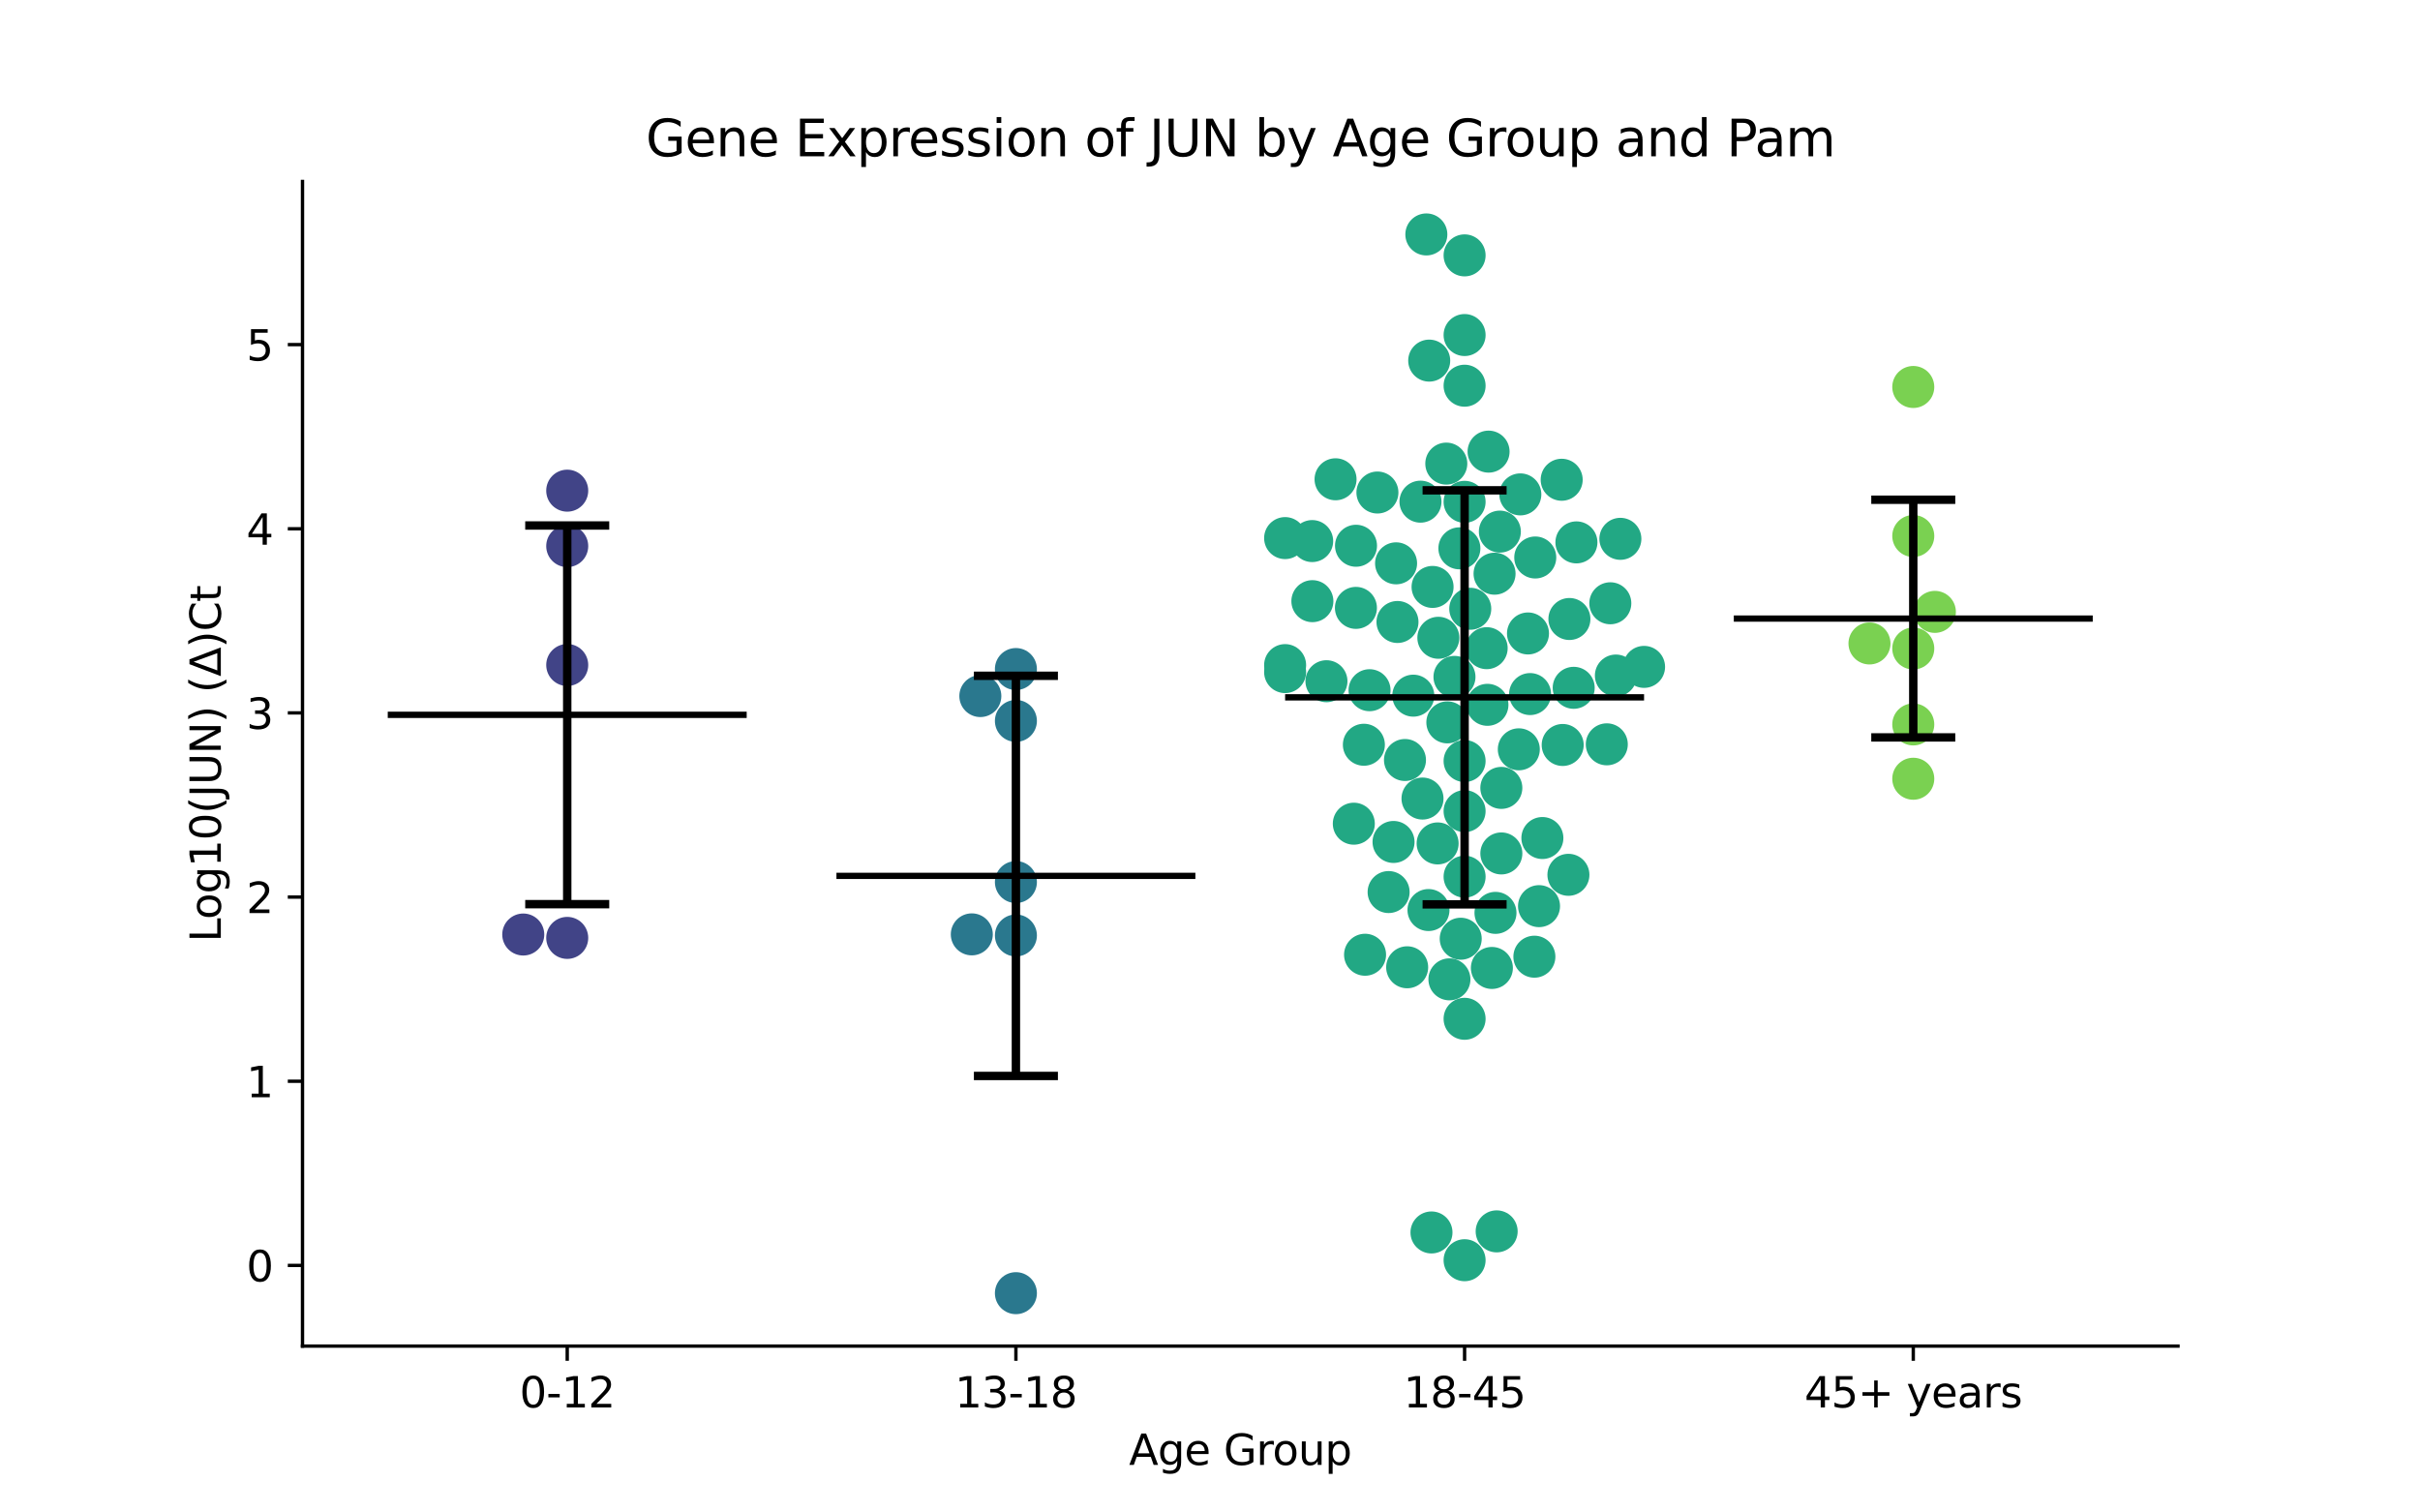 <?xml version="1.0" encoding="utf-8" standalone="no"?>
<!DOCTYPE svg PUBLIC "-//W3C//DTD SVG 1.1//EN"
  "http://www.w3.org/Graphics/SVG/1.1/DTD/svg11.dtd">
<svg xmlns:xlink="http://www.w3.org/1999/xlink" width="576pt" height="360pt" viewBox="0 0 576 360" xmlns="http://www.w3.org/2000/svg" version="1.1">
 <defs>
  <style type="text/css">*{stroke-linejoin: round; stroke-linecap: butt}</style>
 </defs>
 <g id="figure_1">
  <g id="patch_1">
   <path d="M 0 360 
L 576 360 
L 576 0 
L 0 0 
z
" style="fill: #ffffff"/>
  </g>
  <g id="axes_1">
   <g id="patch_2">
    <path d="M 72 320.4 
L 518.4 320.4 
L 518.4 43.2 
L 72 43.2 
z
" style="fill: #ffffff"/>
   </g>
   <g id="PathCollection_1">
    <defs>
     <path id="C0_0_8f6d5e9f08" d="M 0 5 
C 1.326 5 2.598 4.473 3.536 3.536 
C 4.473 2.598 5 1.326 5 -0 
C 5 -1.326 4.473 -2.598 3.536 -3.536 
C 2.598 -4.473 1.326 -5 0 -5 
C -1.326 -5 -2.598 -4.473 -3.536 -3.536 
C -4.473 -2.598 -5 -1.326 -5 0 
C -5 1.326 -4.473 2.598 -3.536 3.536 
C -2.598 4.473 -1.326 5 0 5 
z
"/>
    </defs>
    <g clip-path="url(#pc75d367e95)">
     <use xlink:href="#C0_0_8f6d5e9f08" x="135.009" y="129.987" style="fill: #414487"/>
    </g>
    <g clip-path="url(#pc75d367e95)">
     <use xlink:href="#C0_0_8f6d5e9f08" x="135.009" y="158.283" style="fill: #414487"/>
    </g>
    <g clip-path="url(#pc75d367e95)">
     <use xlink:href="#C0_0_8f6d5e9f08" x="135.009" y="116.787" style="fill: #414487"/>
    </g>
    <g clip-path="url(#pc75d367e95)">
     <use xlink:href="#C0_0_8f6d5e9f08" x="124.543" y="222.434" style="fill: #414487"/>
    </g>
    <g clip-path="url(#pc75d367e95)">
     <use xlink:href="#C0_0_8f6d5e9f08" x="135.009" y="223.238" style="fill: #414487"/>
    </g>
   </g>
   <g id="PathCollection_2">
    <defs>
     <path id="C1_0_bfd7285df1" d="M 0 5 
C 1.326 5 2.598 4.473 3.536 3.536 
C 4.473 2.598 5 1.326 5 -0 
C 5 -1.326 4.473 -2.598 3.536 -3.536 
C 2.598 -4.473 1.326 -5 0 -5 
C -1.326 -5 -2.598 -4.473 -3.536 -3.536 
C -4.473 -2.598 -5 -1.326 -5 0 
C -5 1.326 -4.473 2.598 -3.536 3.536 
C -2.598 4.473 -1.326 5 0 5 
z
"/>
    </defs>
    <g clip-path="url(#pc75d367e95)">
     <use xlink:href="#C1_0_bfd7285df1" x="241.803" y="159.246" style="fill: #2a788e"/>
    </g>
    <g clip-path="url(#pc75d367e95)">
     <use xlink:href="#C1_0_bfd7285df1" x="241.803" y="307.8" style="fill: #2a788e"/>
    </g>
    <g clip-path="url(#pc75d367e95)">
     <use xlink:href="#C1_0_bfd7285df1" x="231.306" y="222.397" style="fill: #2a788e"/>
    </g>
    <g clip-path="url(#pc75d367e95)">
     <use xlink:href="#C1_0_bfd7285df1" x="241.803" y="222.655" style="fill: #2a788e"/>
    </g>
    <g clip-path="url(#pc75d367e95)">
     <use xlink:href="#C1_0_bfd7285df1" x="241.803" y="209.946" style="fill: #2a788e"/>
    </g>
    <g clip-path="url(#pc75d367e95)">
     <use xlink:href="#C1_0_bfd7285df1" x="241.803" y="171.591" style="fill: #2a788e"/>
    </g>
    <g clip-path="url(#pc75d367e95)">
     <use xlink:href="#C1_0_bfd7285df1" x="233.337" y="165.676" style="fill: #2a788e"/>
    </g>
   </g>
   <g id="PathCollection_3">
    <defs>
     <path id="C2_0_148738eb92" d="M 0 5 
C 1.326 5 2.598 4.473 3.536 3.536 
C 4.473 2.598 5 1.326 5 -0 
C 5 -1.326 4.473 -2.598 3.536 -3.536 
C 2.598 -4.473 1.326 -5 0 -5 
C -1.326 -5 -2.598 -4.473 -3.536 -3.536 
C -4.473 -2.598 -5 -1.326 -5 0 
C -5 1.326 -4.473 2.598 -3.536 3.536 
C -2.598 4.473 -1.326 5 0 5 
z
"/>
    </defs>
    <g clip-path="url(#pc75d367e95)">
     <use xlink:href="#C2_0_148738eb92" x="385.676" y="128.251" style="fill: #22a884"/>
    </g>
    <g clip-path="url(#pc75d367e95)">
     <use xlink:href="#C2_0_148738eb92" x="382.444" y="177.164" style="fill: #22a884"/>
    </g>
    <g clip-path="url(#pc75d367e95)">
     <use xlink:href="#C2_0_148738eb92" x="305.879" y="159.972" style="fill: #22a884"/>
    </g>
    <g clip-path="url(#pc75d367e95)">
     <use xlink:href="#C2_0_148738eb92" x="361.865" y="117.675" style="fill: #22a884"/>
    </g>
    <g clip-path="url(#pc75d367e95)">
     <use xlink:href="#C2_0_148738eb92" x="339.494" y="55.8" style="fill: #22a884"/>
    </g>
    <g clip-path="url(#pc75d367e95)">
     <use xlink:href="#C2_0_148738eb92" x="346.189" y="161.113" style="fill: #22a884"/>
    </g>
    <g clip-path="url(#pc75d367e95)">
     <use xlink:href="#C2_0_148738eb92" x="332.624" y="148.044" style="fill: #22a884"/>
    </g>
    <g clip-path="url(#pc75d367e95)">
     <use xlink:href="#C2_0_148738eb92" x="348.597" y="60.784" style="fill: #22a884"/>
    </g>
    <g clip-path="url(#pc75d367e95)">
     <use xlink:href="#C2_0_148738eb92" x="375.214" y="129.097" style="fill: #22a884"/>
    </g>
    <g clip-path="url(#pc75d367e95)">
     <use xlink:href="#C2_0_148738eb92" x="340.176" y="85.833" style="fill: #22a884"/>
    </g>
    <g clip-path="url(#pc75d367e95)">
     <use xlink:href="#C2_0_148738eb92" x="367.113" y="199.465" style="fill: #22a884"/>
    </g>
    <g clip-path="url(#pc75d367e95)">
     <use xlink:href="#C2_0_148738eb92" x="355.949" y="217.279" style="fill: #22a884"/>
    </g>
    <g clip-path="url(#pc75d367e95)">
     <use xlink:href="#C2_0_148738eb92" x="348.597" y="79.747" style="fill: #22a884"/>
    </g>
    <g clip-path="url(#pc75d367e95)">
     <use xlink:href="#C2_0_148738eb92" x="312.368" y="143.088" style="fill: #22a884"/>
    </g>
    <g clip-path="url(#pc75d367e95)">
     <use xlink:href="#C2_0_148738eb92" x="356.23" y="293.089" style="fill: #22a884"/>
    </g>
    <g clip-path="url(#pc75d367e95)">
     <use xlink:href="#C2_0_148738eb92" x="363.686" y="150.775" style="fill: #22a884"/>
    </g>
    <g clip-path="url(#pc75d367e95)">
     <use xlink:href="#C2_0_148738eb92" x="324.624" y="177.265" style="fill: #22a884"/>
    </g>
    <g clip-path="url(#pc75d367e95)">
     <use xlink:href="#C2_0_148738eb92" x="340.976" y="139.7" style="fill: #22a884"/>
    </g>
    <g clip-path="url(#pc75d367e95)">
     <use xlink:href="#C2_0_148738eb92" x="354.306" y="107.496" style="fill: #22a884"/>
    </g>
    <g clip-path="url(#pc75d367e95)">
     <use xlink:href="#C2_0_148738eb92" x="347.359" y="130.514" style="fill: #22a884"/>
    </g>
    <g clip-path="url(#pc75d367e95)">
     <use xlink:href="#C2_0_148738eb92" x="361.502" y="178.352" style="fill: #22a884"/>
    </g>
    <g clip-path="url(#pc75d367e95)">
     <use xlink:href="#C2_0_148738eb92" x="357.345" y="203.134" style="fill: #22a884"/>
    </g>
    <g clip-path="url(#pc75d367e95)">
     <use xlink:href="#C2_0_148738eb92" x="336.386" y="165.581" style="fill: #22a884"/>
    </g>
    <g clip-path="url(#pc75d367e95)">
     <use xlink:href="#C2_0_148738eb92" x="348.597" y="119.447" style="fill: #22a884"/>
    </g>
    <g clip-path="url(#pc75d367e95)">
     <use xlink:href="#C2_0_148738eb92" x="384.609" y="160.792" style="fill: #22a884"/>
    </g>
    <g clip-path="url(#pc75d367e95)">
     <use xlink:href="#C2_0_148738eb92" x="334.929" y="230.232" style="fill: #22a884"/>
    </g>
    <g clip-path="url(#pc75d367e95)">
     <use xlink:href="#C2_0_148738eb92" x="355.093" y="230.391" style="fill: #22a884"/>
    </g>
    <g clip-path="url(#pc75d367e95)">
     <use xlink:href="#C2_0_148738eb92" x="371.945" y="177.318" style="fill: #22a884"/>
    </g>
    <g clip-path="url(#pc75d367e95)">
     <use xlink:href="#C2_0_148738eb92" x="340.716" y="293.348" style="fill: #22a884"/>
    </g>
    <g clip-path="url(#pc75d367e95)">
     <use xlink:href="#C2_0_148738eb92" x="391.315" y="158.732" style="fill: #22a884"/>
    </g>
    <g clip-path="url(#pc75d367e95)">
     <use xlink:href="#C2_0_148738eb92" x="348.597" y="242.493" style="fill: #22a884"/>
    </g>
    <g clip-path="url(#pc75d367e95)">
     <use xlink:href="#C2_0_148738eb92" x="330.514" y="212.327" style="fill: #22a884"/>
    </g>
    <g clip-path="url(#pc75d367e95)">
     <use xlink:href="#C2_0_148738eb92" x="348.597" y="299.956" style="fill: #22a884"/>
    </g>
    <g clip-path="url(#pc75d367e95)">
     <use xlink:href="#C2_0_148738eb92" x="312.318" y="128.785" style="fill: #22a884"/>
    </g>
    <g clip-path="url(#pc75d367e95)">
     <use xlink:href="#C2_0_148738eb92" x="305.879" y="158.31" style="fill: #22a884"/>
    </g>
    <g clip-path="url(#pc75d367e95)">
     <use xlink:href="#C2_0_148738eb92" x="365.209" y="227.711" style="fill: #22a884"/>
    </g>
    <g clip-path="url(#pc75d367e95)">
     <use xlink:href="#C2_0_148738eb92" x="347.675" y="223.436" style="fill: #22a884"/>
    </g>
    <g clip-path="url(#pc75d367e95)">
     <use xlink:href="#C2_0_148738eb92" x="348.597" y="193.068" style="fill: #22a884"/>
    </g>
    <g clip-path="url(#pc75d367e95)">
     <use xlink:href="#C2_0_148738eb92" x="317.884" y="114.078" style="fill: #22a884"/>
    </g>
    <g clip-path="url(#pc75d367e95)">
     <use xlink:href="#C2_0_148738eb92" x="371.707" y="114.192" style="fill: #22a884"/>
    </g>
    <g clip-path="url(#pc75d367e95)">
     <use xlink:href="#C2_0_148738eb92" x="349.946" y="144.898" style="fill: #22a884"/>
    </g>
    <g clip-path="url(#pc75d367e95)">
     <use xlink:href="#C2_0_148738eb92" x="322.753" y="129.899" style="fill: #22a884"/>
    </g>
    <g clip-path="url(#pc75d367e95)">
     <use xlink:href="#C2_0_148738eb92" x="366.314" y="215.68" style="fill: #22a884"/>
    </g>
    <g clip-path="url(#pc75d367e95)">
     <use xlink:href="#C2_0_148738eb92" x="364.184" y="165.202" style="fill: #22a884"/>
    </g>
    <g clip-path="url(#pc75d367e95)">
     <use xlink:href="#C2_0_148738eb92" x="324.907" y="227.248" style="fill: #22a884"/>
    </g>
    <g clip-path="url(#pc75d367e95)">
     <use xlink:href="#C2_0_148738eb92" x="338.097" y="119.405" style="fill: #22a884"/>
    </g>
    <g clip-path="url(#pc75d367e95)">
     <use xlink:href="#C2_0_148738eb92" x="348.597" y="91.805" style="fill: #22a884"/>
    </g>
    <g clip-path="url(#pc75d367e95)">
     <use xlink:href="#C2_0_148738eb92" x="344.987" y="233.102" style="fill: #22a884"/>
    </g>
    <g clip-path="url(#pc75d367e95)">
     <use xlink:href="#C2_0_148738eb92" x="332.289" y="134.083" style="fill: #22a884"/>
    </g>
    <g clip-path="url(#pc75d367e95)">
     <use xlink:href="#C2_0_148738eb92" x="383.282" y="143.592" style="fill: #22a884"/>
    </g>
    <g clip-path="url(#pc75d367e95)">
     <use xlink:href="#C2_0_148738eb92" x="365.417" y="132.694" style="fill: #22a884"/>
    </g>
    <g clip-path="url(#pc75d367e95)">
     <use xlink:href="#C2_0_148738eb92" x="344.242" y="110.348" style="fill: #22a884"/>
    </g>
    <g clip-path="url(#pc75d367e95)">
     <use xlink:href="#C2_0_148738eb92" x="315.718" y="162.144" style="fill: #22a884"/>
    </g>
    <g clip-path="url(#pc75d367e95)">
     <use xlink:href="#C2_0_148738eb92" x="374.566" y="163.713" style="fill: #22a884"/>
    </g>
    <g clip-path="url(#pc75d367e95)">
     <use xlink:href="#C2_0_148738eb92" x="322.733" y="144.688" style="fill: #22a884"/>
    </g>
    <g clip-path="url(#pc75d367e95)">
     <use xlink:href="#C2_0_148738eb92" x="305.879" y="128.077" style="fill: #22a884"/>
    </g>
    <g clip-path="url(#pc75d367e95)">
     <use xlink:href="#C2_0_148738eb92" x="373.545" y="147.333" style="fill: #22a884"/>
    </g>
    <g clip-path="url(#pc75d367e95)">
     <use xlink:href="#C2_0_148738eb92" x="373.31" y="208.223" style="fill: #22a884"/>
    </g>
    <g clip-path="url(#pc75d367e95)">
     <use xlink:href="#C2_0_148738eb92" x="331.686" y="200.403" style="fill: #22a884"/>
    </g>
    <g clip-path="url(#pc75d367e95)">
     <use xlink:href="#C2_0_148738eb92" x="344.492" y="171.937" style="fill: #22a884"/>
    </g>
    <g clip-path="url(#pc75d367e95)">
     <use xlink:href="#C2_0_148738eb92" x="327.849" y="117.228" style="fill: #22a884"/>
    </g>
    <g clip-path="url(#pc75d367e95)">
     <use xlink:href="#C2_0_148738eb92" x="342.353" y="151.805" style="fill: #22a884"/>
    </g>
    <g clip-path="url(#pc75d367e95)">
     <use xlink:href="#C2_0_148738eb92" x="348.597" y="208.665" style="fill: #22a884"/>
    </g>
    <g clip-path="url(#pc75d367e95)">
     <use xlink:href="#C2_0_148738eb92" x="338.58" y="190.071" style="fill: #22a884"/>
    </g>
    <g clip-path="url(#pc75d367e95)">
     <use xlink:href="#C2_0_148738eb92" x="354.033" y="167.761" style="fill: #22a884"/>
    </g>
    <g clip-path="url(#pc75d367e95)">
     <use xlink:href="#C2_0_148738eb92" x="353.851" y="154.277" style="fill: #22a884"/>
    </g>
    <g clip-path="url(#pc75d367e95)">
     <use xlink:href="#C2_0_148738eb92" x="356.991" y="126.533" style="fill: #22a884"/>
    </g>
    <g clip-path="url(#pc75d367e95)">
     <use xlink:href="#C2_0_148738eb92" x="355.729" y="136.551" style="fill: #22a884"/>
    </g>
    <g clip-path="url(#pc75d367e95)">
     <use xlink:href="#C2_0_148738eb92" x="334.408" y="180.895" style="fill: #22a884"/>
    </g>
    <g clip-path="url(#pc75d367e95)">
     <use xlink:href="#C2_0_148738eb92" x="357.343" y="187.534" style="fill: #22a884"/>
    </g>
    <g clip-path="url(#pc75d367e95)">
     <use xlink:href="#C2_0_148738eb92" x="340.003" y="216.608" style="fill: #22a884"/>
    </g>
    <g clip-path="url(#pc75d367e95)">
     <use xlink:href="#C2_0_148738eb92" x="348.597" y="181.141" style="fill: #22a884"/>
    </g>
    <g clip-path="url(#pc75d367e95)">
     <use xlink:href="#C2_0_148738eb92" x="322.23" y="196.055" style="fill: #22a884"/>
    </g>
    <g clip-path="url(#pc75d367e95)">
     <use xlink:href="#C2_0_148738eb92" x="342.179" y="200.751" style="fill: #22a884"/>
    </g>
    <g clip-path="url(#pc75d367e95)">
     <use xlink:href="#C2_0_148738eb92" x="325.974" y="164.284" style="fill: #22a884"/>
    </g>
   </g>
   <g id="PathCollection_4">
    <defs>
     <path id="C3_0_70ce27e756" d="M 0 5 
C 1.326 5 2.598 4.473 3.536 3.536 
C 4.473 2.598 5 1.326 5 -0 
C 5 -1.326 4.473 -2.598 3.536 -3.536 
C 2.598 -4.473 1.326 -5 0 -5 
C -1.326 -5 -2.598 -4.473 -3.536 -3.536 
C -4.473 -2.598 -5 -1.326 -5 0 
C -5 1.326 -4.473 2.598 -3.536 3.536 
C -2.598 4.473 -1.326 5 0 5 
z
"/>
    </defs>
    <g clip-path="url(#pc75d367e95)">
     <use xlink:href="#C3_0_70ce27e756" x="444.968" y="153.154" style="fill: #7ad151"/>
    </g>
    <g clip-path="url(#pc75d367e95)">
     <use xlink:href="#C3_0_70ce27e756" x="455.391" y="92.109" style="fill: #7ad151"/>
    </g>
    <g clip-path="url(#pc75d367e95)">
     <use xlink:href="#C3_0_70ce27e756" x="460.534" y="145.639" style="fill: #7ad151"/>
    </g>
    <g clip-path="url(#pc75d367e95)">
     <use xlink:href="#C3_0_70ce27e756" x="455.391" y="185.356" style="fill: #7ad151"/>
    </g>
    <g clip-path="url(#pc75d367e95)">
     <use xlink:href="#C3_0_70ce27e756" x="455.391" y="127.579" style="fill: #7ad151"/>
    </g>
    <g clip-path="url(#pc75d367e95)">
     <use xlink:href="#C3_0_70ce27e756" x="455.391" y="154.358" style="fill: #7ad151"/>
    </g>
    <g clip-path="url(#pc75d367e95)">
     <use xlink:href="#C3_0_70ce27e756" x="455.391" y="172.427" style="fill: #7ad151"/>
    </g>
   </g>
   <g id="matplotlib.axis_1">
    <g id="xtick_1">
     <g id="line2d_1">
      <defs>
       <path id="mebe2c39966" d="M 0 0 
L 0 3.5 
" style="stroke: #000000; stroke-width: 0.8"/>
      </defs>
      <g>
       <use xlink:href="#mebe2c39966" x="135.009" y="320.4" style="stroke: #000000; stroke-width: 0.8"/>
      </g>
     </g>
     <g id="text_1">
      <!-- 0-12 -->
      <g transform="translate(123.661 334.998) scale(0.1 -0.1)">
       <defs>
        <path id="DejaVuSans-30" d="M 2034 4250 
Q 1547 4250 1301 3770 
Q 1056 3291 1056 2328 
Q 1056 1369 1301 889 
Q 1547 409 2034 409 
Q 2525 409 2770 889 
Q 3016 1369 3016 2328 
Q 3016 3291 2770 3770 
Q 2525 4250 2034 4250 
z
M 2034 4750 
Q 2819 4750 3233 4129 
Q 3647 3509 3647 2328 
Q 3647 1150 3233 529 
Q 2819 -91 2034 -91 
Q 1250 -91 836 529 
Q 422 1150 422 2328 
Q 422 3509 836 4129 
Q 1250 4750 2034 4750 
z
" transform="scale(0.016)"/>
        <path id="DejaVuSans-2d" d="M 313 2009 
L 1997 2009 
L 1997 1497 
L 313 1497 
L 313 2009 
z
" transform="scale(0.016)"/>
        <path id="DejaVuSans-31" d="M 794 531 
L 1825 531 
L 1825 4091 
L 703 3866 
L 703 4441 
L 1819 4666 
L 2450 4666 
L 2450 531 
L 3481 531 
L 3481 0 
L 794 0 
L 794 531 
z
" transform="scale(0.016)"/>
        <path id="DejaVuSans-32" d="M 1228 531 
L 3431 531 
L 3431 0 
L 469 0 
L 469 531 
Q 828 903 1448 1529 
Q 2069 2156 2228 2338 
Q 2531 2678 2651 2914 
Q 2772 3150 2772 3378 
Q 2772 3750 2511 3984 
Q 2250 4219 1831 4219 
Q 1534 4219 1204 4116 
Q 875 4013 500 3803 
L 500 4441 
Q 881 4594 1212 4672 
Q 1544 4750 1819 4750 
Q 2544 4750 2975 4387 
Q 3406 4025 3406 3419 
Q 3406 3131 3298 2873 
Q 3191 2616 2906 2266 
Q 2828 2175 2409 1742 
Q 1991 1309 1228 531 
z
" transform="scale(0.016)"/>
       </defs>
       <use xlink:href="#DejaVuSans-30"/>
       <use xlink:href="#DejaVuSans-2d" x="63.623"/>
       <use xlink:href="#DejaVuSans-31" x="99.707"/>
       <use xlink:href="#DejaVuSans-32" x="163.33"/>
      </g>
     </g>
    </g>
    <g id="xtick_2">
     <g id="line2d_2">
      <g>
       <use xlink:href="#mebe2c39966" x="241.803" y="320.4" style="stroke: #000000; stroke-width: 0.8"/>
      </g>
     </g>
     <g id="text_2">
      <!-- 13-18 -->
      <g transform="translate(227.274 334.998) scale(0.1 -0.1)">
       <defs>
        <path id="DejaVuSans-33" d="M 2597 2516 
Q 3050 2419 3304 2112 
Q 3559 1806 3559 1356 
Q 3559 666 3084 287 
Q 2609 -91 1734 -91 
Q 1441 -91 1130 -33 
Q 819 25 488 141 
L 488 750 
Q 750 597 1062 519 
Q 1375 441 1716 441 
Q 2309 441 2620 675 
Q 2931 909 2931 1356 
Q 2931 1769 2642 2001 
Q 2353 2234 1838 2234 
L 1294 2234 
L 1294 2753 
L 1863 2753 
Q 2328 2753 2575 2939 
Q 2822 3125 2822 3475 
Q 2822 3834 2567 4026 
Q 2313 4219 1838 4219 
Q 1578 4219 1281 4162 
Q 984 4106 628 3988 
L 628 4550 
Q 988 4650 1302 4700 
Q 1616 4750 1894 4750 
Q 2613 4750 3031 4423 
Q 3450 4097 3450 3541 
Q 3450 3153 3228 2886 
Q 3006 2619 2597 2516 
z
" transform="scale(0.016)"/>
        <path id="DejaVuSans-38" d="M 2034 2216 
Q 1584 2216 1326 1975 
Q 1069 1734 1069 1313 
Q 1069 891 1326 650 
Q 1584 409 2034 409 
Q 2484 409 2743 651 
Q 3003 894 3003 1313 
Q 3003 1734 2745 1975 
Q 2488 2216 2034 2216 
z
M 1403 2484 
Q 997 2584 770 2862 
Q 544 3141 544 3541 
Q 544 4100 942 4425 
Q 1341 4750 2034 4750 
Q 2731 4750 3128 4425 
Q 3525 4100 3525 3541 
Q 3525 3141 3298 2862 
Q 3072 2584 2669 2484 
Q 3125 2378 3379 2068 
Q 3634 1759 3634 1313 
Q 3634 634 3220 271 
Q 2806 -91 2034 -91 
Q 1263 -91 848 271 
Q 434 634 434 1313 
Q 434 1759 690 2068 
Q 947 2378 1403 2484 
z
M 1172 3481 
Q 1172 3119 1398 2916 
Q 1625 2713 2034 2713 
Q 2441 2713 2670 2916 
Q 2900 3119 2900 3481 
Q 2900 3844 2670 4047 
Q 2441 4250 2034 4250 
Q 1625 4250 1398 4047 
Q 1172 3844 1172 3481 
z
" transform="scale(0.016)"/>
       </defs>
       <use xlink:href="#DejaVuSans-31"/>
       <use xlink:href="#DejaVuSans-33" x="63.623"/>
       <use xlink:href="#DejaVuSans-2d" x="127.246"/>
       <use xlink:href="#DejaVuSans-31" x="163.33"/>
       <use xlink:href="#DejaVuSans-38" x="226.953"/>
      </g>
     </g>
    </g>
    <g id="xtick_3">
     <g id="line2d_3">
      <g>
       <use xlink:href="#mebe2c39966" x="348.597" y="320.4" style="stroke: #000000; stroke-width: 0.8"/>
      </g>
     </g>
     <g id="text_3">
      <!-- 18-45 -->
      <g transform="translate(334.068 334.998) scale(0.1 -0.1)">
       <defs>
        <path id="DejaVuSans-34" d="M 2419 4116 
L 825 1625 
L 2419 1625 
L 2419 4116 
z
M 2253 4666 
L 3047 4666 
L 3047 1625 
L 3713 1625 
L 3713 1100 
L 3047 1100 
L 3047 0 
L 2419 0 
L 2419 1100 
L 313 1100 
L 313 1709 
L 2253 4666 
z
" transform="scale(0.016)"/>
        <path id="DejaVuSans-35" d="M 691 4666 
L 3169 4666 
L 3169 4134 
L 1269 4134 
L 1269 2991 
Q 1406 3038 1543 3061 
Q 1681 3084 1819 3084 
Q 2600 3084 3056 2656 
Q 3513 2228 3513 1497 
Q 3513 744 3044 326 
Q 2575 -91 1722 -91 
Q 1428 -91 1123 -41 
Q 819 9 494 109 
L 494 744 
Q 775 591 1075 516 
Q 1375 441 1709 441 
Q 2250 441 2565 725 
Q 2881 1009 2881 1497 
Q 2881 1984 2565 2268 
Q 2250 2553 1709 2553 
Q 1456 2553 1204 2497 
Q 953 2441 691 2322 
L 691 4666 
z
" transform="scale(0.016)"/>
       </defs>
       <use xlink:href="#DejaVuSans-31"/>
       <use xlink:href="#DejaVuSans-38" x="63.623"/>
       <use xlink:href="#DejaVuSans-2d" x="127.246"/>
       <use xlink:href="#DejaVuSans-34" x="163.33"/>
       <use xlink:href="#DejaVuSans-35" x="226.953"/>
      </g>
     </g>
    </g>
    <g id="xtick_4">
     <g id="line2d_4">
      <g>
       <use xlink:href="#mebe2c39966" x="455.391" y="320.4" style="stroke: #000000; stroke-width: 0.8"/>
      </g>
     </g>
     <g id="text_4">
      <!-- 45+ years -->
      <g transform="translate(429.49 334.998) scale(0.1 -0.1)">
       <defs>
        <path id="DejaVuSans-2b" d="M 2944 4013 
L 2944 2272 
L 4684 2272 
L 4684 1741 
L 2944 1741 
L 2944 0 
L 2419 0 
L 2419 1741 
L 678 1741 
L 678 2272 
L 2419 2272 
L 2419 4013 
L 2944 4013 
z
" transform="scale(0.016)"/>
        <path id="DejaVuSans-20" transform="scale(0.016)"/>
        <path id="DejaVuSans-79" d="M 2059 -325 
Q 1816 -950 1584 -1140 
Q 1353 -1331 966 -1331 
L 506 -1331 
L 506 -850 
L 844 -850 
Q 1081 -850 1212 -737 
Q 1344 -625 1503 -206 
L 1606 56 
L 191 3500 
L 800 3500 
L 1894 763 
L 2988 3500 
L 3597 3500 
L 2059 -325 
z
" transform="scale(0.016)"/>
        <path id="DejaVuSans-65" d="M 3597 1894 
L 3597 1613 
L 953 1613 
Q 991 1019 1311 708 
Q 1631 397 2203 397 
Q 2534 397 2845 478 
Q 3156 559 3463 722 
L 3463 178 
Q 3153 47 2828 -22 
Q 2503 -91 2169 -91 
Q 1331 -91 842 396 
Q 353 884 353 1716 
Q 353 2575 817 3079 
Q 1281 3584 2069 3584 
Q 2775 3584 3186 3129 
Q 3597 2675 3597 1894 
z
M 3022 2063 
Q 3016 2534 2758 2815 
Q 2500 3097 2075 3097 
Q 1594 3097 1305 2825 
Q 1016 2553 972 2059 
L 3022 2063 
z
" transform="scale(0.016)"/>
        <path id="DejaVuSans-61" d="M 2194 1759 
Q 1497 1759 1228 1600 
Q 959 1441 959 1056 
Q 959 750 1161 570 
Q 1363 391 1709 391 
Q 2188 391 2477 730 
Q 2766 1069 2766 1631 
L 2766 1759 
L 2194 1759 
z
M 3341 1997 
L 3341 0 
L 2766 0 
L 2766 531 
Q 2569 213 2275 61 
Q 1981 -91 1556 -91 
Q 1019 -91 701 211 
Q 384 513 384 1019 
Q 384 1609 779 1909 
Q 1175 2209 1959 2209 
L 2766 2209 
L 2766 2266 
Q 2766 2663 2505 2880 
Q 2244 3097 1772 3097 
Q 1472 3097 1187 3025 
Q 903 2953 641 2809 
L 641 3341 
Q 956 3463 1253 3523 
Q 1550 3584 1831 3584 
Q 2591 3584 2966 3190 
Q 3341 2797 3341 1997 
z
" transform="scale(0.016)"/>
        <path id="DejaVuSans-72" d="M 2631 2963 
Q 2534 3019 2420 3045 
Q 2306 3072 2169 3072 
Q 1681 3072 1420 2755 
Q 1159 2438 1159 1844 
L 1159 0 
L 581 0 
L 581 3500 
L 1159 3500 
L 1159 2956 
Q 1341 3275 1631 3429 
Q 1922 3584 2338 3584 
Q 2397 3584 2469 3576 
Q 2541 3569 2628 3553 
L 2631 2963 
z
" transform="scale(0.016)"/>
        <path id="DejaVuSans-73" d="M 2834 3397 
L 2834 2853 
Q 2591 2978 2328 3040 
Q 2066 3103 1784 3103 
Q 1356 3103 1142 2972 
Q 928 2841 928 2578 
Q 928 2378 1081 2264 
Q 1234 2150 1697 2047 
L 1894 2003 
Q 2506 1872 2764 1633 
Q 3022 1394 3022 966 
Q 3022 478 2636 193 
Q 2250 -91 1575 -91 
Q 1294 -91 989 -36 
Q 684 19 347 128 
L 347 722 
Q 666 556 975 473 
Q 1284 391 1588 391 
Q 1994 391 2212 530 
Q 2431 669 2431 922 
Q 2431 1156 2273 1281 
Q 2116 1406 1581 1522 
L 1381 1569 
Q 847 1681 609 1914 
Q 372 2147 372 2553 
Q 372 3047 722 3315 
Q 1072 3584 1716 3584 
Q 2034 3584 2315 3537 
Q 2597 3491 2834 3397 
z
" transform="scale(0.016)"/>
       </defs>
       <use xlink:href="#DejaVuSans-34"/>
       <use xlink:href="#DejaVuSans-35" x="63.623"/>
       <use xlink:href="#DejaVuSans-2b" x="127.246"/>
       <use xlink:href="#DejaVuSans-20" x="211.035"/>
       <use xlink:href="#DejaVuSans-79" x="242.822"/>
       <use xlink:href="#DejaVuSans-65" x="302.002"/>
       <use xlink:href="#DejaVuSans-61" x="363.525"/>
       <use xlink:href="#DejaVuSans-72" x="424.805"/>
       <use xlink:href="#DejaVuSans-73" x="465.918"/>
      </g>
     </g>
    </g>
    <g id="text_5">
     <!-- Age Group -->
     <g transform="translate(268.72 348.677) scale(0.1 -0.1)">
      <defs>
       <path id="DejaVuSans-41" d="M 2188 4044 
L 1331 1722 
L 3047 1722 
L 2188 4044 
z
M 1831 4666 
L 2547 4666 
L 4325 0 
L 3669 0 
L 3244 1197 
L 1141 1197 
L 716 0 
L 50 0 
L 1831 4666 
z
" transform="scale(0.016)"/>
       <path id="DejaVuSans-67" d="M 2906 1791 
Q 2906 2416 2648 2759 
Q 2391 3103 1925 3103 
Q 1463 3103 1205 2759 
Q 947 2416 947 1791 
Q 947 1169 1205 825 
Q 1463 481 1925 481 
Q 2391 481 2648 825 
Q 2906 1169 2906 1791 
z
M 3481 434 
Q 3481 -459 3084 -895 
Q 2688 -1331 1869 -1331 
Q 1566 -1331 1297 -1286 
Q 1028 -1241 775 -1147 
L 775 -588 
Q 1028 -725 1275 -790 
Q 1522 -856 1778 -856 
Q 2344 -856 2625 -561 
Q 2906 -266 2906 331 
L 2906 616 
Q 2728 306 2450 153 
Q 2172 0 1784 0 
Q 1141 0 747 490 
Q 353 981 353 1791 
Q 353 2603 747 3093 
Q 1141 3584 1784 3584 
Q 2172 3584 2450 3431 
Q 2728 3278 2906 2969 
L 2906 3500 
L 3481 3500 
L 3481 434 
z
" transform="scale(0.016)"/>
       <path id="DejaVuSans-47" d="M 3809 666 
L 3809 1919 
L 2778 1919 
L 2778 2438 
L 4434 2438 
L 4434 434 
Q 4069 175 3628 42 
Q 3188 -91 2688 -91 
Q 1594 -91 976 548 
Q 359 1188 359 2328 
Q 359 3472 976 4111 
Q 1594 4750 2688 4750 
Q 3144 4750 3555 4637 
Q 3966 4525 4313 4306 
L 4313 3634 
Q 3963 3931 3569 4081 
Q 3175 4231 2741 4231 
Q 1884 4231 1454 3753 
Q 1025 3275 1025 2328 
Q 1025 1384 1454 906 
Q 1884 428 2741 428 
Q 3075 428 3337 486 
Q 3600 544 3809 666 
z
" transform="scale(0.016)"/>
       <path id="DejaVuSans-6f" d="M 1959 3097 
Q 1497 3097 1228 2736 
Q 959 2375 959 1747 
Q 959 1119 1226 758 
Q 1494 397 1959 397 
Q 2419 397 2687 759 
Q 2956 1122 2956 1747 
Q 2956 2369 2687 2733 
Q 2419 3097 1959 3097 
z
M 1959 3584 
Q 2709 3584 3137 3096 
Q 3566 2609 3566 1747 
Q 3566 888 3137 398 
Q 2709 -91 1959 -91 
Q 1206 -91 779 398 
Q 353 888 353 1747 
Q 353 2609 779 3096 
Q 1206 3584 1959 3584 
z
" transform="scale(0.016)"/>
       <path id="DejaVuSans-75" d="M 544 1381 
L 544 3500 
L 1119 3500 
L 1119 1403 
Q 1119 906 1312 657 
Q 1506 409 1894 409 
Q 2359 409 2629 706 
Q 2900 1003 2900 1516 
L 2900 3500 
L 3475 3500 
L 3475 0 
L 2900 0 
L 2900 538 
Q 2691 219 2414 64 
Q 2138 -91 1772 -91 
Q 1169 -91 856 284 
Q 544 659 544 1381 
z
M 1991 3584 
L 1991 3584 
z
" transform="scale(0.016)"/>
       <path id="DejaVuSans-70" d="M 1159 525 
L 1159 -1331 
L 581 -1331 
L 581 3500 
L 1159 3500 
L 1159 2969 
Q 1341 3281 1617 3432 
Q 1894 3584 2278 3584 
Q 2916 3584 3314 3078 
Q 3713 2572 3713 1747 
Q 3713 922 3314 415 
Q 2916 -91 2278 -91 
Q 1894 -91 1617 61 
Q 1341 213 1159 525 
z
M 3116 1747 
Q 3116 2381 2855 2742 
Q 2594 3103 2138 3103 
Q 1681 3103 1420 2742 
Q 1159 2381 1159 1747 
Q 1159 1113 1420 752 
Q 1681 391 2138 391 
Q 2594 391 2855 752 
Q 3116 1113 3116 1747 
z
" transform="scale(0.016)"/>
      </defs>
      <use xlink:href="#DejaVuSans-41"/>
      <use xlink:href="#DejaVuSans-67" x="68.408"/>
      <use xlink:href="#DejaVuSans-65" x="131.885"/>
      <use xlink:href="#DejaVuSans-20" x="193.408"/>
      <use xlink:href="#DejaVuSans-47" x="225.195"/>
      <use xlink:href="#DejaVuSans-72" x="302.686"/>
      <use xlink:href="#DejaVuSans-6f" x="341.549"/>
      <use xlink:href="#DejaVuSans-75" x="402.73"/>
      <use xlink:href="#DejaVuSans-70" x="466.109"/>
     </g>
    </g>
   </g>
   <g id="matplotlib.axis_2">
    <g id="ytick_1">
     <g id="line2d_5">
      <defs>
       <path id="md556725298" d="M 0 0 
L -3.5 0 
" style="stroke: #000000; stroke-width: 0.8"/>
      </defs>
      <g>
       <use xlink:href="#md556725298" x="72" y="301.193" style="stroke: #000000; stroke-width: 0.8"/>
      </g>
     </g>
     <g id="text_6">
      <!-- 0 -->
      <g transform="translate(58.638 304.992) scale(0.1 -0.1)">
       <use xlink:href="#DejaVuSans-30"/>
      </g>
     </g>
    </g>
    <g id="ytick_2">
     <g id="line2d_6">
      <g>
       <use xlink:href="#md556725298" x="72" y="257.358" style="stroke: #000000; stroke-width: 0.8"/>
      </g>
     </g>
     <g id="text_7">
      <!-- 1 -->
      <g transform="translate(58.638 261.158) scale(0.1 -0.1)">
       <use xlink:href="#DejaVuSans-31"/>
      </g>
     </g>
    </g>
    <g id="ytick_3">
     <g id="line2d_7">
      <g>
       <use xlink:href="#md556725298" x="72" y="213.523" style="stroke: #000000; stroke-width: 0.8"/>
      </g>
     </g>
     <g id="text_8">
      <!-- 2 -->
      <g transform="translate(58.638 217.323) scale(0.1 -0.1)">
       <use xlink:href="#DejaVuSans-32"/>
      </g>
     </g>
    </g>
    <g id="ytick_4">
     <g id="line2d_8">
      <g>
       <use xlink:href="#md556725298" x="72" y="169.688" style="stroke: #000000; stroke-width: 0.8"/>
      </g>
     </g>
     <g id="text_9">
      <!-- 3 -->
      <g transform="translate(58.638 173.488) scale(0.1 -0.1)">
       <use xlink:href="#DejaVuSans-33"/>
      </g>
     </g>
    </g>
    <g id="ytick_5">
     <g id="line2d_9">
      <g>
       <use xlink:href="#md556725298" x="72" y="125.853" style="stroke: #000000; stroke-width: 0.8"/>
      </g>
     </g>
     <g id="text_10">
      <!-- 4 -->
      <g transform="translate(58.638 129.653) scale(0.1 -0.1)">
       <use xlink:href="#DejaVuSans-34"/>
      </g>
     </g>
    </g>
    <g id="ytick_6">
     <g id="line2d_10">
      <g>
       <use xlink:href="#md556725298" x="72" y="82.019" style="stroke: #000000; stroke-width: 0.8"/>
      </g>
     </g>
     <g id="text_11">
      <!-- 5 -->
      <g transform="translate(58.638 85.818) scale(0.1 -0.1)">
       <use xlink:href="#DejaVuSans-35"/>
      </g>
     </g>
    </g>
    <g id="text_12">
     <!-- Log10(JUN) (Δ)Ct -->
     <g transform="translate(52.558 224.234) rotate(-90) scale(0.1 -0.1)">
      <defs>
       <path id="DejaVuSans-4c" d="M 628 4666 
L 1259 4666 
L 1259 531 
L 3531 531 
L 3531 0 
L 628 0 
L 628 4666 
z
" transform="scale(0.016)"/>
       <path id="DejaVuSans-28" d="M 1984 4856 
Q 1566 4138 1362 3434 
Q 1159 2731 1159 2009 
Q 1159 1288 1364 580 
Q 1569 -128 1984 -844 
L 1484 -844 
Q 1016 -109 783 600 
Q 550 1309 550 2009 
Q 550 2706 781 3412 
Q 1013 4119 1484 4856 
L 1984 4856 
z
" transform="scale(0.016)"/>
       <path id="DejaVuSans-4a" d="M 628 4666 
L 1259 4666 
L 1259 325 
Q 1259 -519 939 -900 
Q 619 -1281 -91 -1281 
L -331 -1281 
L -331 -750 
L -134 -750 
Q 284 -750 456 -515 
Q 628 -281 628 325 
L 628 4666 
z
" transform="scale(0.016)"/>
       <path id="DejaVuSans-55" d="M 556 4666 
L 1191 4666 
L 1191 1831 
Q 1191 1081 1462 751 
Q 1734 422 2344 422 
Q 2950 422 3222 751 
Q 3494 1081 3494 1831 
L 3494 4666 
L 4128 4666 
L 4128 1753 
Q 4128 841 3676 375 
Q 3225 -91 2344 -91 
Q 1459 -91 1007 375 
Q 556 841 556 1753 
L 556 4666 
z
" transform="scale(0.016)"/>
       <path id="DejaVuSans-4e" d="M 628 4666 
L 1478 4666 
L 3547 763 
L 3547 4666 
L 4159 4666 
L 4159 0 
L 3309 0 
L 1241 3903 
L 1241 0 
L 628 0 
L 628 4666 
z
" transform="scale(0.016)"/>
       <path id="DejaVuSans-29" d="M 513 4856 
L 1013 4856 
Q 1481 4119 1714 3412 
Q 1947 2706 1947 2009 
Q 1947 1309 1714 600 
Q 1481 -109 1013 -844 
L 513 -844 
Q 928 -128 1133 580 
Q 1338 1288 1338 2009 
Q 1338 2731 1133 3434 
Q 928 4138 513 4856 
z
" transform="scale(0.016)"/>
       <path id="DejaVuSans-394" d="M 2188 4044 
L 906 525 
L 3472 525 
L 2188 4044 
z
M 50 0 
L 1831 4666 
L 2547 4666 
L 4325 0 
L 50 0 
z
" transform="scale(0.016)"/>
       <path id="DejaVuSans-43" d="M 4122 4306 
L 4122 3641 
Q 3803 3938 3442 4084 
Q 3081 4231 2675 4231 
Q 1875 4231 1450 3742 
Q 1025 3253 1025 2328 
Q 1025 1406 1450 917 
Q 1875 428 2675 428 
Q 3081 428 3442 575 
Q 3803 722 4122 1019 
L 4122 359 
Q 3791 134 3420 21 
Q 3050 -91 2638 -91 
Q 1578 -91 968 557 
Q 359 1206 359 2328 
Q 359 3453 968 4101 
Q 1578 4750 2638 4750 
Q 3056 4750 3426 4639 
Q 3797 4528 4122 4306 
z
" transform="scale(0.016)"/>
       <path id="DejaVuSans-74" d="M 1172 4494 
L 1172 3500 
L 2356 3500 
L 2356 3053 
L 1172 3053 
L 1172 1153 
Q 1172 725 1289 603 
Q 1406 481 1766 481 
L 2356 481 
L 2356 0 
L 1766 0 
Q 1100 0 847 248 
Q 594 497 594 1153 
L 594 3053 
L 172 3053 
L 172 3500 
L 594 3500 
L 594 4494 
L 1172 4494 
z
" transform="scale(0.016)"/>
      </defs>
      <use xlink:href="#DejaVuSans-4c"/>
      <use xlink:href="#DejaVuSans-6f" x="53.963"/>
      <use xlink:href="#DejaVuSans-67" x="115.145"/>
      <use xlink:href="#DejaVuSans-31" x="178.621"/>
      <use xlink:href="#DejaVuSans-30" x="242.244"/>
      <use xlink:href="#DejaVuSans-28" x="305.867"/>
      <use xlink:href="#DejaVuSans-4a" x="344.881"/>
      <use xlink:href="#DejaVuSans-55" x="374.373"/>
      <use xlink:href="#DejaVuSans-4e" x="447.566"/>
      <use xlink:href="#DejaVuSans-29" x="522.371"/>
      <use xlink:href="#DejaVuSans-20" x="561.385"/>
      <use xlink:href="#DejaVuSans-28" x="593.172"/>
      <use xlink:href="#DejaVuSans-394" x="632.186"/>
      <use xlink:href="#DejaVuSans-29" x="700.594"/>
      <use xlink:href="#DejaVuSans-43" x="739.607"/>
      <use xlink:href="#DejaVuSans-74" x="809.432"/>
     </g>
    </g>
   </g>
   <g id="LineCollection_1">
    <path d="M 135.009 215.209 
L 135.009 125.082 
" clip-path="url(#pc75d367e95)" style="fill: none; stroke: #000000; stroke-width: 2"/>
   </g>
   <g id="line2d_11">
    <defs>
     <path id="mb24ab3d049" d="M 10 0 
L -10 -0 
" style="stroke: #000000; stroke-width: 2"/>
    </defs>
    <g clip-path="url(#pc75d367e95)">
     <use xlink:href="#mb24ab3d049" x="135.009" y="215.209" style="stroke: #000000; stroke-width: 2"/>
    </g>
   </g>
   <g id="line2d_12">
    <g clip-path="url(#pc75d367e95)">
     <use xlink:href="#mb24ab3d049" x="135.009" y="125.082" style="stroke: #000000; stroke-width: 2"/>
    </g>
   </g>
   <g id="LineCollection_2">
    <path d="M 92.291 170.146 
L 177.726 170.146 
" clip-path="url(#pc75d367e95)" style="fill: none; stroke: #000000; stroke-width: 1.5"/>
   </g>
   <g id="LineCollection_3">
    <path d="M 241.803 256.1 
L 241.803 160.846 
" clip-path="url(#pc75d367e95)" style="fill: none; stroke: #000000; stroke-width: 2"/>
   </g>
   <g id="line2d_13">
    <g clip-path="url(#pc75d367e95)">
     <use xlink:href="#mb24ab3d049" x="241.803" y="256.1" style="stroke: #000000; stroke-width: 2"/>
    </g>
   </g>
   <g id="line2d_14">
    <g clip-path="url(#pc75d367e95)">
     <use xlink:href="#mb24ab3d049" x="241.803" y="160.846" style="stroke: #000000; stroke-width: 2"/>
    </g>
   </g>
   <g id="LineCollection_4">
    <path d="M 199.085 208.473 
L 284.521 208.473 
" clip-path="url(#pc75d367e95)" style="fill: none; stroke: #000000; stroke-width: 1.5"/>
   </g>
   <g id="LineCollection_5">
    <path d="M 348.597 215.26 
L 348.597 116.699 
" clip-path="url(#pc75d367e95)" style="fill: none; stroke: #000000; stroke-width: 2"/>
   </g>
   <g id="line2d_15">
    <g clip-path="url(#pc75d367e95)">
     <use xlink:href="#mb24ab3d049" x="348.597" y="215.26" style="stroke: #000000; stroke-width: 2"/>
    </g>
   </g>
   <g id="line2d_16">
    <g clip-path="url(#pc75d367e95)">
     <use xlink:href="#mb24ab3d049" x="348.597" y="116.699" style="stroke: #000000; stroke-width: 2"/>
    </g>
   </g>
   <g id="LineCollection_6">
    <path d="M 305.879 165.98 
L 391.315 165.98 
" clip-path="url(#pc75d367e95)" style="fill: none; stroke: #000000; stroke-width: 1.5"/>
   </g>
   <g id="LineCollection_7">
    <path d="M 455.391 175.52 
L 455.391 118.944 
" clip-path="url(#pc75d367e95)" style="fill: none; stroke: #000000; stroke-width: 2"/>
   </g>
   <g id="line2d_17">
    <g clip-path="url(#pc75d367e95)">
     <use xlink:href="#mb24ab3d049" x="455.391" y="175.52" style="stroke: #000000; stroke-width: 2"/>
    </g>
   </g>
   <g id="line2d_18">
    <g clip-path="url(#pc75d367e95)">
     <use xlink:href="#mb24ab3d049" x="455.391" y="118.944" style="stroke: #000000; stroke-width: 2"/>
    </g>
   </g>
   <g id="LineCollection_8">
    <path d="M 412.674 147.232 
L 498.109 147.232 
" clip-path="url(#pc75d367e95)" style="fill: none; stroke: #000000; stroke-width: 1.5"/>
   </g>
   <g id="patch_3">
    <path d="M 72 320.4 
L 72 43.2 
" style="fill: none; stroke: #000000; stroke-width: 0.8; stroke-linejoin: miter; stroke-linecap: square"/>
   </g>
   <g id="patch_4">
    <path d="M 72 320.4 
L 518.4 320.4 
" style="fill: none; stroke: #000000; stroke-width: 0.8; stroke-linejoin: miter; stroke-linecap: square"/>
   </g>
   <g id="text_13">
    <!-- Gene Expression of JUN by Age Group and Pam -->
    <g transform="translate(153.723 37.2) scale(0.12 -0.12)">
     <defs>
      <path id="DejaVuSans-6e" d="M 3513 2113 
L 3513 0 
L 2938 0 
L 2938 2094 
Q 2938 2591 2744 2837 
Q 2550 3084 2163 3084 
Q 1697 3084 1428 2787 
Q 1159 2491 1159 1978 
L 1159 0 
L 581 0 
L 581 3500 
L 1159 3500 
L 1159 2956 
Q 1366 3272 1645 3428 
Q 1925 3584 2291 3584 
Q 2894 3584 3203 3211 
Q 3513 2838 3513 2113 
z
" transform="scale(0.016)"/>
      <path id="DejaVuSans-45" d="M 628 4666 
L 3578 4666 
L 3578 4134 
L 1259 4134 
L 1259 2753 
L 3481 2753 
L 3481 2222 
L 1259 2222 
L 1259 531 
L 3634 531 
L 3634 0 
L 628 0 
L 628 4666 
z
" transform="scale(0.016)"/>
      <path id="DejaVuSans-78" d="M 3513 3500 
L 2247 1797 
L 3578 0 
L 2900 0 
L 1881 1375 
L 863 0 
L 184 0 
L 1544 1831 
L 300 3500 
L 978 3500 
L 1906 2253 
L 2834 3500 
L 3513 3500 
z
" transform="scale(0.016)"/>
      <path id="DejaVuSans-69" d="M 603 3500 
L 1178 3500 
L 1178 0 
L 603 0 
L 603 3500 
z
M 603 4863 
L 1178 4863 
L 1178 4134 
L 603 4134 
L 603 4863 
z
" transform="scale(0.016)"/>
      <path id="DejaVuSans-66" d="M 2375 4863 
L 2375 4384 
L 1825 4384 
Q 1516 4384 1395 4259 
Q 1275 4134 1275 3809 
L 1275 3500 
L 2222 3500 
L 2222 3053 
L 1275 3053 
L 1275 0 
L 697 0 
L 697 3053 
L 147 3053 
L 147 3500 
L 697 3500 
L 697 3744 
Q 697 4328 969 4595 
Q 1241 4863 1831 4863 
L 2375 4863 
z
" transform="scale(0.016)"/>
      <path id="DejaVuSans-62" d="M 3116 1747 
Q 3116 2381 2855 2742 
Q 2594 3103 2138 3103 
Q 1681 3103 1420 2742 
Q 1159 2381 1159 1747 
Q 1159 1113 1420 752 
Q 1681 391 2138 391 
Q 2594 391 2855 752 
Q 3116 1113 3116 1747 
z
M 1159 2969 
Q 1341 3281 1617 3432 
Q 1894 3584 2278 3584 
Q 2916 3584 3314 3078 
Q 3713 2572 3713 1747 
Q 3713 922 3314 415 
Q 2916 -91 2278 -91 
Q 1894 -91 1617 61 
Q 1341 213 1159 525 
L 1159 0 
L 581 0 
L 581 4863 
L 1159 4863 
L 1159 2969 
z
" transform="scale(0.016)"/>
      <path id="DejaVuSans-64" d="M 2906 2969 
L 2906 4863 
L 3481 4863 
L 3481 0 
L 2906 0 
L 2906 525 
Q 2725 213 2448 61 
Q 2172 -91 1784 -91 
Q 1150 -91 751 415 
Q 353 922 353 1747 
Q 353 2572 751 3078 
Q 1150 3584 1784 3584 
Q 2172 3584 2448 3432 
Q 2725 3281 2906 2969 
z
M 947 1747 
Q 947 1113 1208 752 
Q 1469 391 1925 391 
Q 2381 391 2643 752 
Q 2906 1113 2906 1747 
Q 2906 2381 2643 2742 
Q 2381 3103 1925 3103 
Q 1469 3103 1208 2742 
Q 947 2381 947 1747 
z
" transform="scale(0.016)"/>
      <path id="DejaVuSans-50" d="M 1259 4147 
L 1259 2394 
L 2053 2394 
Q 2494 2394 2734 2622 
Q 2975 2850 2975 3272 
Q 2975 3691 2734 3919 
Q 2494 4147 2053 4147 
L 1259 4147 
z
M 628 4666 
L 2053 4666 
Q 2838 4666 3239 4311 
Q 3641 3956 3641 3272 
Q 3641 2581 3239 2228 
Q 2838 1875 2053 1875 
L 1259 1875 
L 1259 0 
L 628 0 
L 628 4666 
z
" transform="scale(0.016)"/>
      <path id="DejaVuSans-6d" d="M 3328 2828 
Q 3544 3216 3844 3400 
Q 4144 3584 4550 3584 
Q 5097 3584 5394 3201 
Q 5691 2819 5691 2113 
L 5691 0 
L 5113 0 
L 5113 2094 
Q 5113 2597 4934 2840 
Q 4756 3084 4391 3084 
Q 3944 3084 3684 2787 
Q 3425 2491 3425 1978 
L 3425 0 
L 2847 0 
L 2847 2094 
Q 2847 2600 2669 2842 
Q 2491 3084 2119 3084 
Q 1678 3084 1418 2786 
Q 1159 2488 1159 1978 
L 1159 0 
L 581 0 
L 581 3500 
L 1159 3500 
L 1159 2956 
Q 1356 3278 1631 3431 
Q 1906 3584 2284 3584 
Q 2666 3584 2933 3390 
Q 3200 3197 3328 2828 
z
" transform="scale(0.016)"/>
     </defs>
     <use xlink:href="#DejaVuSans-47"/>
     <use xlink:href="#DejaVuSans-65" x="77.49"/>
     <use xlink:href="#DejaVuSans-6e" x="139.014"/>
     <use xlink:href="#DejaVuSans-65" x="202.393"/>
     <use xlink:href="#DejaVuSans-20" x="263.916"/>
     <use xlink:href="#DejaVuSans-45" x="295.703"/>
     <use xlink:href="#DejaVuSans-78" x="358.887"/>
     <use xlink:href="#DejaVuSans-70" x="418.066"/>
     <use xlink:href="#DejaVuSans-72" x="481.543"/>
     <use xlink:href="#DejaVuSans-65" x="520.406"/>
     <use xlink:href="#DejaVuSans-73" x="581.93"/>
     <use xlink:href="#DejaVuSans-73" x="634.029"/>
     <use xlink:href="#DejaVuSans-69" x="686.129"/>
     <use xlink:href="#DejaVuSans-6f" x="713.912"/>
     <use xlink:href="#DejaVuSans-6e" x="775.094"/>
     <use xlink:href="#DejaVuSans-20" x="838.473"/>
     <use xlink:href="#DejaVuSans-6f" x="870.26"/>
     <use xlink:href="#DejaVuSans-66" x="931.441"/>
     <use xlink:href="#DejaVuSans-20" x="966.646"/>
     <use xlink:href="#DejaVuSans-4a" x="998.434"/>
     <use xlink:href="#DejaVuSans-55" x="1027.926"/>
     <use xlink:href="#DejaVuSans-4e" x="1101.119"/>
     <use xlink:href="#DejaVuSans-20" x="1175.924"/>
     <use xlink:href="#DejaVuSans-62" x="1207.711"/>
     <use xlink:href="#DejaVuSans-79" x="1271.188"/>
     <use xlink:href="#DejaVuSans-20" x="1330.367"/>
     <use xlink:href="#DejaVuSans-41" x="1362.154"/>
     <use xlink:href="#DejaVuSans-67" x="1430.562"/>
     <use xlink:href="#DejaVuSans-65" x="1494.039"/>
     <use xlink:href="#DejaVuSans-20" x="1555.562"/>
     <use xlink:href="#DejaVuSans-47" x="1587.35"/>
     <use xlink:href="#DejaVuSans-72" x="1664.84"/>
     <use xlink:href="#DejaVuSans-6f" x="1703.703"/>
     <use xlink:href="#DejaVuSans-75" x="1764.885"/>
     <use xlink:href="#DejaVuSans-70" x="1828.264"/>
     <use xlink:href="#DejaVuSans-20" x="1891.74"/>
     <use xlink:href="#DejaVuSans-61" x="1923.527"/>
     <use xlink:href="#DejaVuSans-6e" x="1984.807"/>
     <use xlink:href="#DejaVuSans-64" x="2048.186"/>
     <use xlink:href="#DejaVuSans-20" x="2111.662"/>
     <use xlink:href="#DejaVuSans-50" x="2143.449"/>
     <use xlink:href="#DejaVuSans-61" x="2199.252"/>
     <use xlink:href="#DejaVuSans-6d" x="2260.531"/>
    </g>
   </g>
  </g>
 </g>
 <defs>
  <clipPath id="pc75d367e95">
   <rect x="72" y="43.2" width="446.4" height="277.2"/>
  </clipPath>
 </defs>
</svg>
